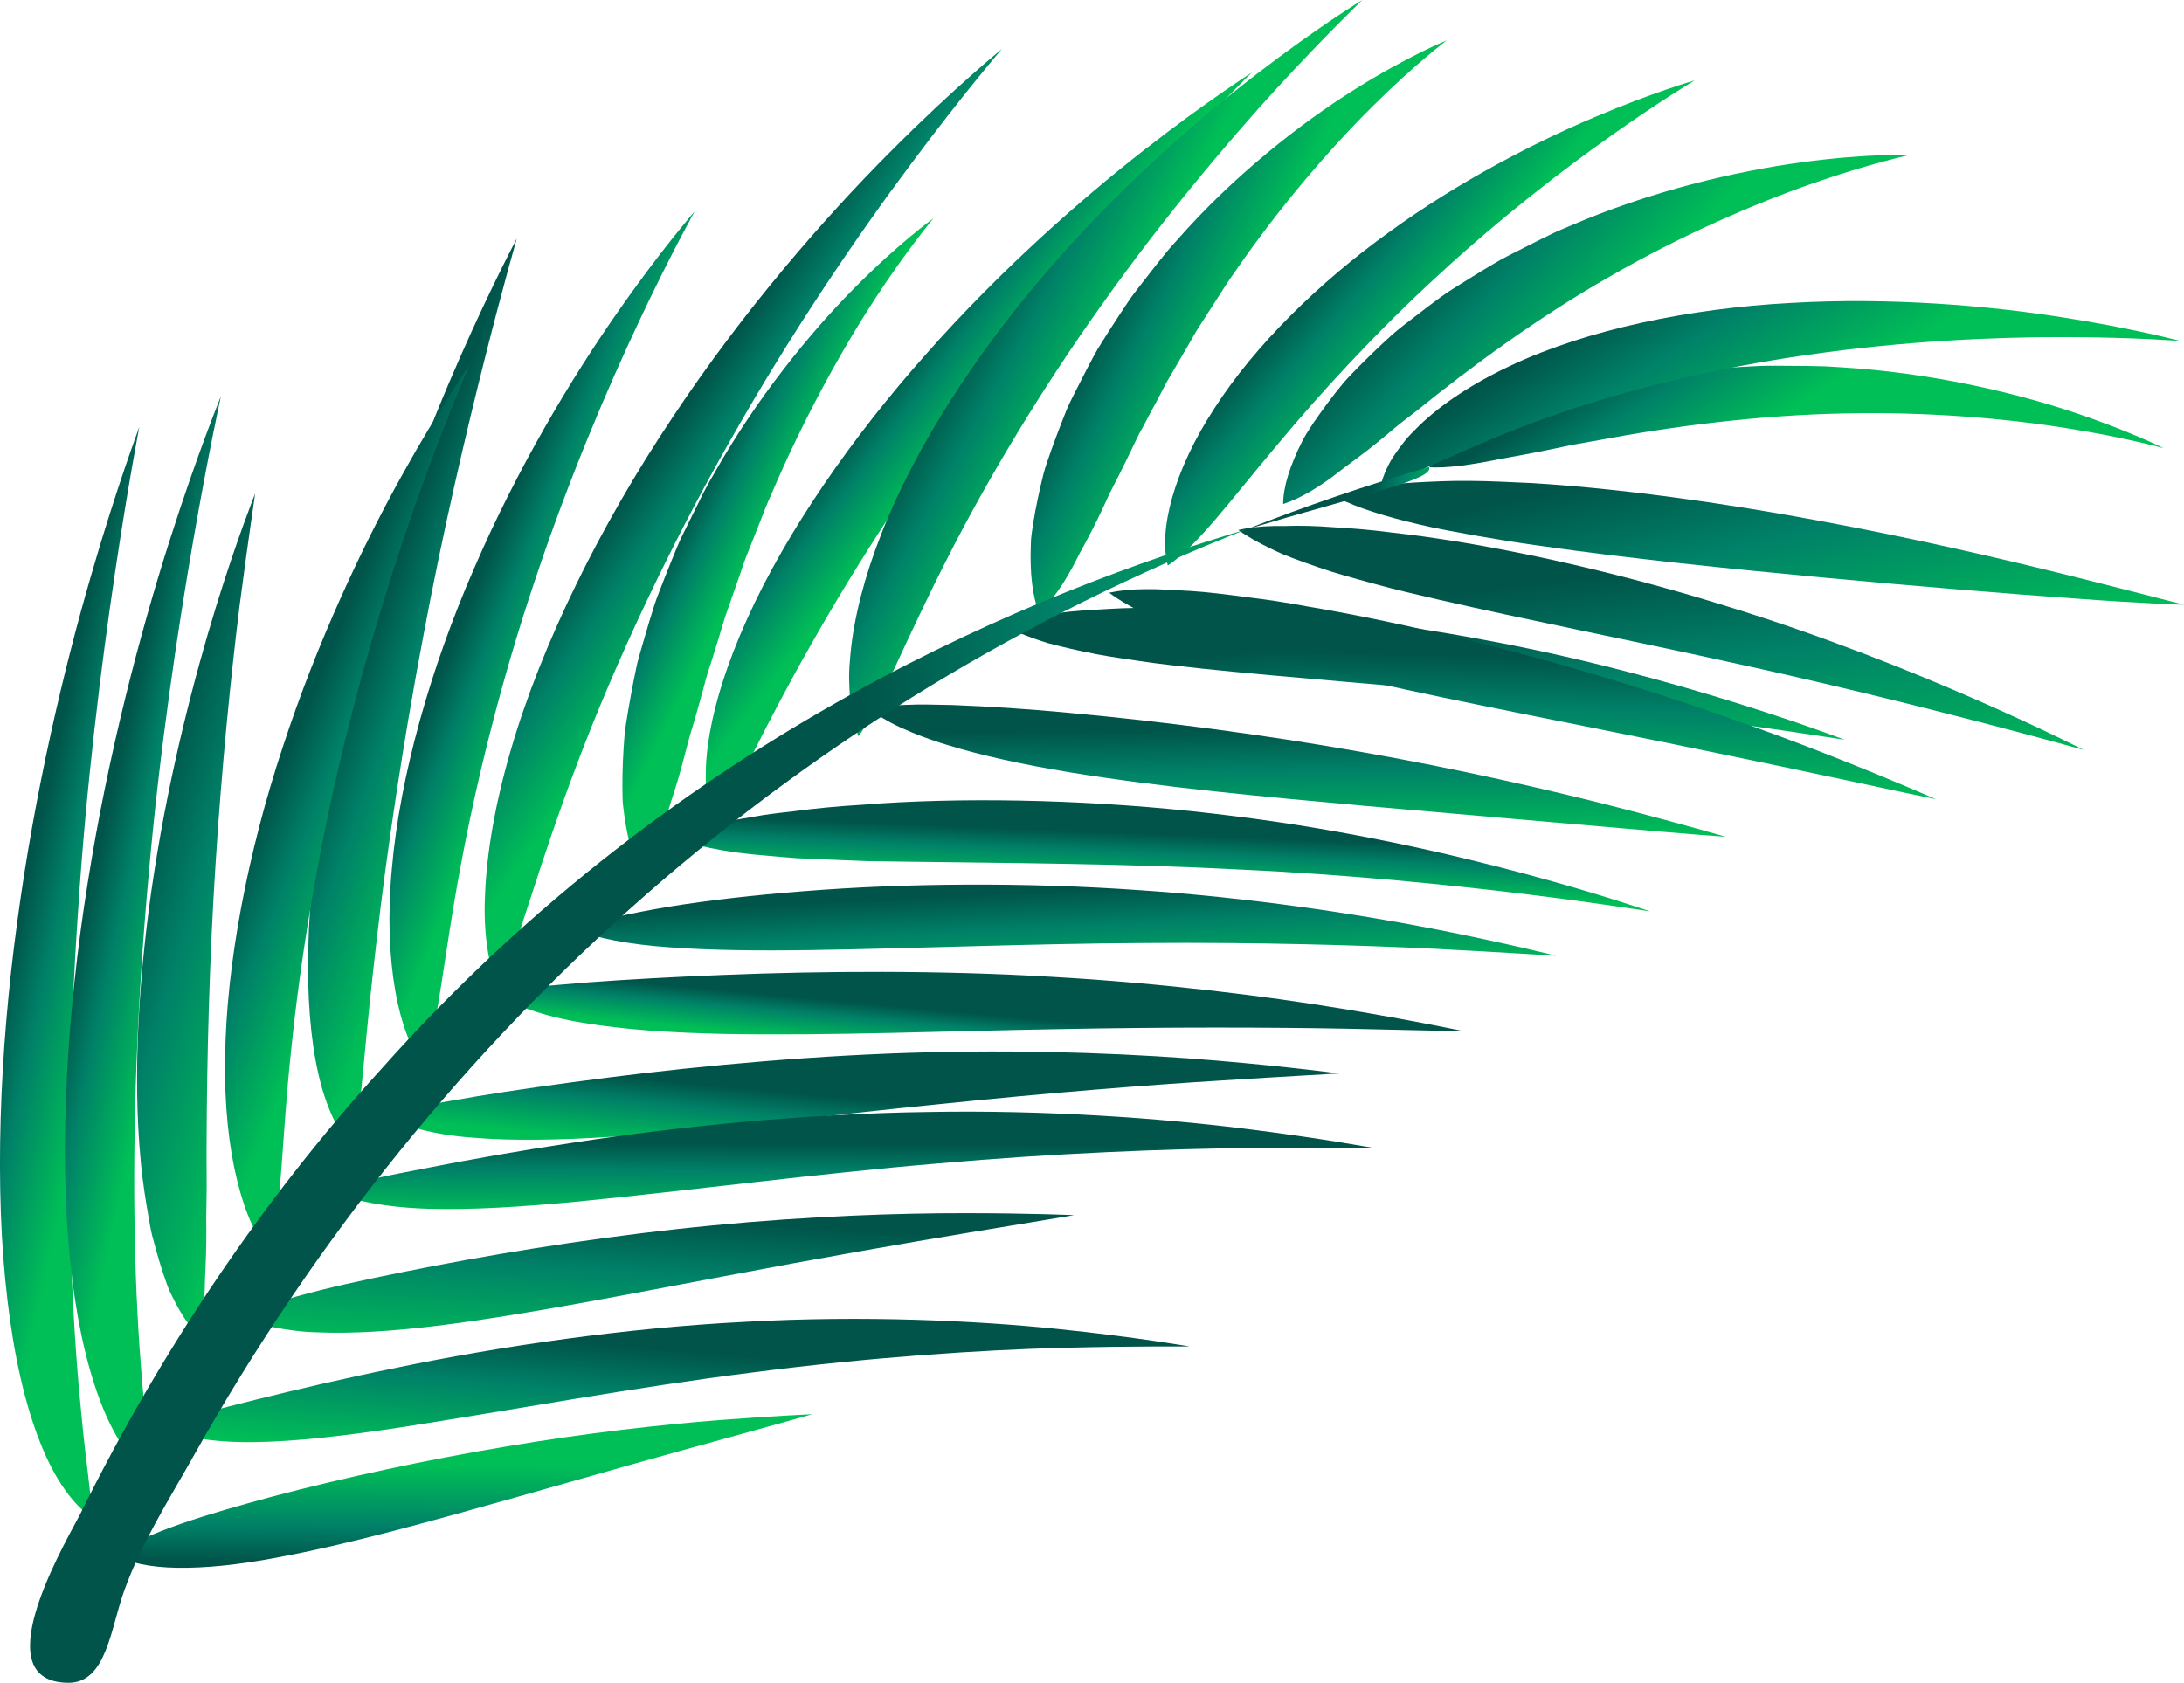 <svg width="109" height="84" viewBox="0 0 109 84" fill="none" xmlns="http://www.w3.org/2000/svg">
<g clip-path="url(#clip0_3563_1390)">
<path d="M6.954 21.311C6.96 21.311 5.86 24.195 4.544 28.733C3.222 33.271 1.734 39.489 0.861 46.025C-0.031 52.549 -0.295 59.39 0.375 64.924C0.701 67.691 1.254 70.128 2.005 72.01C2.742 73.897 3.714 75.198 4.618 75.766C4.532 74.52 4.286 72.92 4.089 70.886C3.88 68.858 3.695 66.427 3.585 63.715C3.357 58.291 3.462 51.761 3.898 45.463C4.71 32.85 6.954 21.305 6.954 21.311Z" fill="url(#paint0_linear_3563_1390)"/>
<path d="M11.025 19.778C11.031 19.778 9.863 22.6 8.442 27.059C7.022 31.512 5.393 37.627 4.378 44.071C3.345 50.509 2.933 57.27 3.486 62.78C3.757 65.535 4.261 67.972 4.974 69.866C5.675 71.765 6.629 73.097 7.52 73.708C7.459 72.474 7.25 70.879 7.084 68.858C6.918 66.842 6.776 64.429 6.727 61.736C6.61 56.354 6.85 49.886 7.422 43.649C8.516 31.176 11.031 19.772 11.025 19.778Z" fill="url(#paint1_linear_3563_1390)"/>
<path d="M12.734 24.634C12.74 24.634 11.848 26.833 10.779 30.297C9.709 33.76 8.479 38.5 7.704 43.484C6.923 48.462 6.61 53.679 7.022 57.942C7.114 59.011 7.286 60.013 7.446 60.941C7.489 61.173 7.526 61.4 7.581 61.626C7.637 61.845 7.698 62.059 7.753 62.273C7.87 62.694 7.987 63.092 8.11 63.47C8.239 63.843 8.35 64.203 8.497 64.521C8.651 64.838 8.805 65.138 8.959 65.406C9.272 65.944 9.592 66.372 9.912 66.677C10.047 66.158 10.139 65.553 10.188 64.887C10.213 64.558 10.231 64.203 10.231 63.837C10.244 63.47 10.274 63.073 10.281 62.664C10.293 62.255 10.299 61.833 10.299 61.4C10.299 61.18 10.293 60.96 10.293 60.734C10.293 60.508 10.299 60.27 10.305 60.037C10.33 59.091 10.299 58.101 10.311 57.057C10.324 52.873 10.447 47.907 10.76 43.105C11.062 38.304 11.529 33.687 11.953 30.272C12.402 26.839 12.74 24.634 12.734 24.634Z" fill="url(#paint2_linear_3563_1390)"/>
<path d="M25.794 11.905C25.8 11.905 24.577 14.171 22.984 17.781C21.392 21.391 19.467 26.357 17.997 31.665C16.516 36.961 15.495 42.592 15.384 47.332C15.329 49.702 15.489 51.84 15.882 53.575C16.27 55.31 16.921 56.635 17.653 57.331C17.868 56.256 17.985 54.845 18.157 53.099C18.317 51.345 18.526 49.275 18.791 46.996C19.313 42.428 20.131 36.991 21.121 31.781C23.064 21.366 25.794 11.899 25.794 11.905Z" fill="url(#paint3_linear_3563_1390)"/>
<path d="M34.667 10.555C34.673 10.555 32.982 12.473 30.762 15.674C28.536 18.862 25.819 23.37 23.673 28.348C21.502 33.308 19.959 38.732 19.559 43.35C19.122 47.974 19.903 51.694 21.17 53.233C21.865 51.205 22.154 47.669 22.978 43.307C23.777 38.952 25.062 33.803 26.716 28.916C28.346 24.024 30.301 19.412 31.893 16.046C33.474 12.681 34.673 10.555 34.667 10.555Z" fill="url(#paint4_linear_3563_1390)"/>
<path d="M23.433 18.215C23.439 18.215 21.945 20.322 20.033 23.779C18.114 27.231 15.821 32.056 14.111 37.297C12.378 42.526 11.283 48.157 11.234 52.848C11.154 57.546 12.175 61.198 13.515 62.591C14.038 60.459 14.056 56.867 14.536 52.378C14.991 47.907 15.852 42.587 17.094 37.492C18.311 32.398 19.861 27.554 21.152 24.012C22.443 20.469 23.439 18.215 23.433 18.215Z" fill="url(#paint5_linear_3563_1390)"/>
<path d="M50.002 2.443C50.008 2.449 47.659 4.337 44.419 7.593C41.178 10.842 37.089 15.515 33.554 20.854C30 26.168 27.024 32.154 25.486 37.468C24.712 40.119 24.288 42.587 24.208 44.651C24.103 46.716 24.429 48.371 24.89 49.409C25.425 48.279 25.855 46.697 26.501 44.767C27.122 42.837 27.878 40.559 28.825 38.072C30.701 33.106 33.394 27.34 36.444 21.99C39.469 16.633 42.826 11.71 45.476 8.173C48.114 4.63 50.008 2.443 50.002 2.443Z" fill="url(#paint6_linear_3563_1390)"/>
<path d="M107.992 22.375C107.992 22.381 106.19 21.464 103.257 20.505C100.33 19.547 96.254 18.6 91.906 18.337C91.636 18.319 91.359 18.3 91.088 18.288C90.818 18.282 90.541 18.276 90.271 18.27C89.723 18.264 89.17 18.258 88.623 18.258C88.069 18.252 87.522 18.282 86.975 18.313C86.428 18.349 85.887 18.386 85.346 18.429C83.187 18.636 81.097 18.997 79.215 19.51C78.742 19.632 78.287 19.76 77.844 19.895C77.401 20.041 76.977 20.194 76.565 20.353C75.747 20.664 74.985 20.97 74.308 21.306C72.968 22.002 71.941 22.692 71.326 23.327C72.212 23.376 73.417 23.211 74.843 22.918C75.563 22.784 76.35 22.649 77.174 22.478C77.586 22.393 78.016 22.307 78.453 22.21C78.895 22.13 79.344 22.051 79.805 21.971C83.482 21.275 87.83 20.719 92.023 20.64C96.21 20.542 100.219 20.902 103.165 21.379C106.11 21.843 107.992 22.381 107.992 22.375Z" fill="url(#paint7_linear_3563_1390)"/>
<path d="M108.834 17.024C108.834 17.03 106.504 16.395 102.882 15.833C99.266 15.265 94.36 14.831 89.348 15.124C84.343 15.393 79.246 16.443 75.434 18.233C73.528 19.119 71.947 20.169 70.834 21.244C70.564 21.519 70.293 21.77 70.084 22.045C69.869 22.32 69.678 22.582 69.512 22.833C69.193 23.346 69.002 23.853 68.897 24.274C69.377 24.146 69.869 23.926 70.435 23.682C70.724 23.559 71.019 23.431 71.326 23.285C71.627 23.138 71.978 23.004 72.31 22.845C73.681 22.228 75.311 21.526 77.18 20.86C80.9 19.516 85.585 18.367 90.265 17.708C94.938 17.03 99.586 16.816 103.06 16.828C106.54 16.834 108.834 17.024 108.834 17.024Z" fill="url(#paint8_linear_3563_1390)"/>
<path d="M103.995 37.437C104.001 37.45 95.848 33.229 86.188 30.266C81.38 28.764 76.233 27.554 71.824 26.895C70.724 26.724 69.666 26.608 68.676 26.491C67.686 26.381 66.745 26.333 65.903 26.278C65.479 26.253 65.073 26.247 64.686 26.247C64.495 26.247 64.304 26.253 64.12 26.259C63.941 26.259 63.763 26.259 63.591 26.259C62.908 26.271 62.306 26.339 61.802 26.455C62.232 26.772 62.798 27.09 63.474 27.414C63.646 27.493 63.819 27.579 64.003 27.658C64.181 27.731 64.372 27.805 64.563 27.878C64.95 28.025 65.356 28.171 65.792 28.318C66.659 28.623 67.6 28.874 68.602 29.148C69.611 29.429 70.674 29.674 71.781 29.93C76.221 30.95 81.33 31.952 86.114 33.009C95.688 35.08 103.989 37.443 103.995 37.437Z" fill="url(#paint9_linear_3563_1390)"/>
<path d="M92.066 36.93C92.072 36.942 83.753 33.711 74.087 31.946C69.272 31.036 64.156 30.468 59.809 30.358C58.721 30.327 57.682 30.339 56.71 30.346C55.739 30.358 54.822 30.431 53.992 30.48C53.574 30.51 53.181 30.553 52.8 30.602C52.609 30.627 52.431 30.651 52.252 30.681C52.074 30.7 51.908 30.724 51.742 30.749C51.078 30.846 50.5 30.987 50.014 31.17C50.463 31.433 51.035 31.677 51.717 31.915C51.89 31.976 52.068 32.031 52.252 32.093C52.437 32.141 52.621 32.19 52.818 32.239C53.205 32.337 53.617 32.428 54.048 32.52C54.915 32.715 55.855 32.85 56.858 32.996C57.86 33.149 58.918 33.259 60.024 33.381C64.433 33.839 69.5 34.206 74.253 34.682C83.759 35.568 92.054 36.942 92.066 36.93Z" fill="url(#paint10_linear_3563_1390)"/>
<path d="M82.351 45.494C82.363 45.518 72.827 42.116 61.55 40.736C55.948 40.021 49.978 39.795 44.905 40.051C44.272 40.082 43.651 40.125 43.042 40.174C42.439 40.21 41.849 40.253 41.283 40.308C40.711 40.363 40.164 40.424 39.629 40.497C39.1 40.558 38.59 40.613 38.104 40.687C36.155 41.01 34.581 41.291 33.462 41.768C34.513 42.183 36.173 42.556 38.19 42.709C38.695 42.751 39.23 42.806 39.777 42.843C40.324 42.867 40.89 42.892 41.48 42.916C42.07 42.941 42.667 42.965 43.294 42.989C43.909 42.995 44.542 43.008 45.188 43.014C50.353 43.087 56.28 43.112 61.814 43.405C72.894 43.912 82.351 45.518 82.351 45.494Z" fill="url(#paint11_linear_3563_1390)"/>
<path d="M62.478 3.616C62.484 3.622 60.265 5.021 57.116 7.477C53.968 9.932 49.922 13.487 46.252 17.641C42.562 21.776 39.26 26.522 37.286 30.902C36.297 33.088 35.633 35.177 35.362 36.979C35.085 38.781 35.239 40.296 35.663 41.261C36.247 40.339 36.844 39.056 37.637 37.498C38.418 35.941 39.383 34.096 40.521 32.099C42.783 28.098 45.79 23.48 48.981 19.21C55.315 10.622 62.484 3.61 62.478 3.616Z" fill="url(#paint12_linear_3563_1390)"/>
<path d="M95.362 7.721C95.362 7.727 93.154 7.66 89.895 8.105C86.643 8.545 82.363 9.541 78.317 11.294C78.065 11.404 77.801 11.502 77.555 11.624C77.309 11.746 77.063 11.862 76.817 11.984C76.325 12.229 75.833 12.479 75.347 12.729C74.849 12.974 74.4 13.261 73.933 13.536C73.472 13.817 73.017 14.104 72.568 14.385C72.113 14.66 71.701 14.983 71.289 15.289C70.877 15.6 70.477 15.912 70.078 16.217C69.881 16.376 69.684 16.529 69.5 16.688C69.321 16.852 69.143 17.017 68.965 17.182C68.614 17.512 68.276 17.836 67.956 18.16C67.637 18.489 67.317 18.801 67.034 19.131C66.757 19.467 66.499 19.797 66.259 20.12C65.78 20.774 65.337 21.379 65.011 21.989C64.384 23.223 64.04 24.304 64.04 25.16C64.937 24.872 65.939 24.262 67.003 23.413C67.55 22.997 68.165 22.564 68.768 22.063C69.075 21.818 69.383 21.556 69.703 21.287C70.022 21.024 70.373 20.768 70.717 20.499C73.429 18.3 76.774 15.838 80.334 13.81C83.87 11.764 87.583 10.158 90.467 9.156C93.351 8.148 95.368 7.727 95.362 7.721Z" fill="url(#paint13_linear_3563_1390)"/>
<path d="M84.577 4.013C84.583 4.013 82.535 4.593 79.602 5.84C76.669 7.08 72.857 9.022 69.346 11.575C65.823 14.104 62.613 17.262 60.615 20.377C58.586 23.474 57.805 26.491 58.284 28.232C59.785 27.23 61.439 24.934 63.708 22.252C65.946 19.559 68.78 16.48 71.806 13.719C74.812 10.94 77.979 8.484 80.426 6.762C82.874 5.027 84.577 4.013 84.577 4.013Z" fill="url(#paint14_linear_3563_1390)"/>
<path d="M72.199 2.016C72.199 2.016 70.238 2.81 67.569 4.489C64.907 6.163 61.574 8.759 58.752 11.978C58.383 12.369 58.051 12.79 57.719 13.206C57.387 13.627 57.061 14.049 56.735 14.47C56.397 14.892 56.126 15.344 55.831 15.777C55.542 16.217 55.259 16.663 54.983 17.103C54.694 17.537 54.472 18.001 54.232 18.447C53.999 18.899 53.771 19.345 53.55 19.784C53.445 20.004 53.328 20.224 53.236 20.45C53.144 20.676 53.058 20.896 52.972 21.122C52.8 21.568 52.634 22.002 52.48 22.435C52.332 22.869 52.172 23.284 52.068 23.7C51.963 24.121 51.871 24.53 51.785 24.934C51.699 25.331 51.631 25.722 51.57 26.094C51.515 26.473 51.447 26.827 51.447 27.181C51.392 28.592 51.521 29.759 51.859 30.584C52.535 29.985 53.175 29.038 53.777 27.835C53.919 27.53 54.109 27.23 54.275 26.9C54.448 26.577 54.62 26.241 54.792 25.887C54.964 25.538 55.13 25.172 55.302 24.799C55.474 24.427 55.684 24.054 55.874 23.663C56.071 23.272 56.261 22.881 56.458 22.472C56.557 22.27 56.655 22.063 56.753 21.855C56.852 21.647 56.975 21.446 57.079 21.244C57.294 20.829 57.516 20.413 57.749 19.992C57.977 19.571 58.18 19.131 58.438 18.715C58.684 18.294 58.93 17.866 59.182 17.439C59.44 17.011 59.662 16.572 59.945 16.156C60.215 15.735 60.486 15.307 60.756 14.892C61.027 14.47 61.291 14.043 61.586 13.639C63.843 10.335 66.425 7.366 68.522 5.29C70.613 3.207 72.199 2.022 72.199 2.016Z" fill="url(#paint15_linear_3563_1390)"/>
<path d="M46.583 10.903C46.583 10.903 44.886 12.113 42.666 14.354C40.447 16.584 37.753 19.882 35.62 23.676C35.337 24.146 35.091 24.628 34.851 25.117C34.605 25.606 34.365 26.094 34.126 26.583C33.873 27.072 33.689 27.579 33.48 28.073C33.277 28.574 33.08 29.075 32.89 29.57C32.687 30.065 32.551 30.572 32.392 31.067C32.244 31.561 32.103 32.056 31.961 32.539C31.894 32.783 31.82 33.021 31.771 33.265C31.721 33.51 31.672 33.748 31.623 33.986C31.531 34.463 31.445 34.927 31.365 35.391C31.291 35.849 31.205 36.295 31.168 36.735C31.131 37.175 31.107 37.602 31.088 38.011C31.07 38.421 31.064 38.824 31.064 39.203C31.07 39.587 31.057 39.954 31.107 40.302C31.266 41.701 31.561 42.819 31.998 43.552C32.545 42.806 32.994 41.719 33.375 40.394C33.462 40.064 33.597 39.716 33.701 39.361C33.812 39.001 33.923 38.628 34.027 38.244C34.132 37.859 34.236 37.462 34.341 37.053C34.445 36.643 34.587 36.228 34.704 35.806C34.827 35.379 34.95 34.945 35.072 34.499C35.134 34.279 35.189 34.053 35.251 33.827C35.312 33.601 35.392 33.375 35.466 33.149C35.607 32.691 35.749 32.233 35.896 31.763C36.044 31.299 36.167 30.816 36.345 30.352C36.511 29.881 36.677 29.405 36.843 28.929C37.016 28.452 37.157 27.963 37.36 27.493C37.55 27.017 37.735 26.54 37.926 26.064C38.11 25.587 38.294 25.111 38.51 24.647C40.102 20.896 42.045 17.409 43.675 14.91C45.304 12.418 46.589 10.903 46.583 10.903Z" fill="url(#paint16_linear_3563_1390)"/>
<path d="M67.993 0C67.993 0 65.798 1.325 62.712 3.702C59.625 6.072 55.702 9.529 52.209 13.603C48.705 17.659 45.667 22.338 43.989 26.644C43.14 28.788 42.623 30.834 42.451 32.581C42.414 33.021 42.371 33.436 42.377 33.833C42.384 34.23 42.402 34.609 42.427 34.957C42.501 35.66 42.66 36.27 42.845 36.753C43.165 36.325 43.447 35.794 43.761 35.183C43.927 34.878 44.081 34.554 44.241 34.206C44.394 33.858 44.591 33.497 44.757 33.113C45.47 31.585 46.307 29.777 47.309 27.817C49.301 23.889 52.025 19.357 55.013 15.179C57.983 10.995 61.199 7.165 63.708 4.422C66.229 1.686 67.993 0 67.993 0Z" fill="url(#paint17_linear_3563_1390)"/>
<path d="M109 30.187C109 30.193 106.842 29.625 103.485 28.782C100.127 27.945 95.559 26.87 90.726 25.984C85.899 25.087 80.802 24.378 76.448 24.115C75.366 24.066 74.321 24.011 73.343 24.005C72.365 23.993 71.455 24.042 70.625 24.085C68.959 24.183 67.618 24.433 66.739 24.836C67.711 25.343 69.125 25.783 70.847 26.186C71.707 26.394 72.642 26.552 73.638 26.736C74.634 26.907 75.692 27.09 76.793 27.237C81.195 27.872 86.268 28.391 91.046 28.837C95.823 29.283 100.312 29.649 103.608 29.881C106.897 30.126 109 30.193 109 30.187Z" fill="url(#paint18_linear_3563_1390)"/>
<path d="M96.622 39.898C96.622 39.905 94.618 39.007 91.439 37.755C88.266 36.502 83.894 34.926 79.209 33.558C74.523 32.178 69.537 30.999 65.239 30.272C64.169 30.07 63.136 29.918 62.164 29.802C61.193 29.673 60.289 29.557 59.44 29.502C58.592 29.46 57.835 29.398 57.147 29.411C56.464 29.417 55.862 29.478 55.357 29.588C55.769 29.905 56.31 30.223 56.95 30.547C57.589 30.864 58.34 31.219 59.176 31.5C60.006 31.793 60.928 32.111 61.912 32.404C62.896 32.679 63.941 32.96 65.029 33.247C69.395 34.328 74.443 35.324 79.141 36.264C83.845 37.205 88.21 38.109 91.402 38.793C94.599 39.477 96.622 39.905 96.622 39.898Z" fill="url(#paint19_linear_3563_1390)"/>
<path d="M86.138 41.774C86.138 41.78 84.023 41.151 80.697 40.296C77.364 39.441 72.796 38.39 67.926 37.535C63.056 36.668 57.897 36.002 53.488 35.599C51.287 35.385 49.27 35.263 47.549 35.196C46.688 35.177 45.901 35.153 45.194 35.189C44.493 35.214 43.872 35.257 43.343 35.373C43.755 35.684 44.29 36.014 44.948 36.319C45.605 36.613 46.38 36.924 47.253 37.181C48.993 37.724 51.103 38.176 53.39 38.555C57.971 39.306 63.24 39.789 68.11 40.229C72.986 40.662 77.499 41.047 80.783 41.334C84.066 41.621 86.132 41.78 86.138 41.774Z" fill="url(#paint20_linear_3563_1390)"/>
<path d="M77.666 47.711C77.666 47.717 75.255 47.094 71.443 46.349C67.631 45.61 62.374 44.804 56.766 44.431C51.158 44.04 45.212 44.083 40.152 44.486C37.618 44.681 35.313 44.95 33.357 45.268C31.408 45.604 29.816 45.934 28.69 46.398C29.742 46.825 31.384 47.149 33.407 47.29C35.429 47.442 37.84 47.467 40.441 47.43C45.649 47.351 51.607 47.1 57.147 47.076C62.693 47.033 67.834 47.18 71.572 47.363C75.311 47.552 77.66 47.723 77.666 47.711Z" fill="url(#paint21_linear_3563_1390)"/>
<path d="M73.097 51.486C73.097 51.492 70.717 50.973 66.948 50.35C63.179 49.727 57.989 49.073 52.455 48.762C46.921 48.432 41.062 48.468 36.081 48.67C33.591 48.768 31.322 48.896 29.397 49.037C27.467 49.202 25.899 49.299 24.712 49.593C25.61 50.179 27.147 50.753 29.139 51.065C31.125 51.401 33.529 51.559 36.136 51.614C41.357 51.712 47.321 51.468 52.83 51.376C58.346 51.266 63.425 51.284 67.108 51.352C70.785 51.425 73.091 51.492 73.097 51.486Z" fill="url(#paint22_linear_3563_1390)"/>
<path d="M66.85 53.587C66.85 53.599 64.476 53.264 60.725 52.946C56.981 52.628 51.834 52.39 46.374 52.531C40.92 52.659 35.159 53.178 30.289 53.801C27.854 54.112 25.634 54.424 23.759 54.736C21.877 55.065 20.346 55.297 19.196 55.695C20.1 56.208 21.637 56.654 23.605 56.794C25.567 56.959 27.934 56.916 30.492 56.751C35.614 56.409 41.461 55.658 46.878 55.12C52.301 54.558 57.3 54.161 60.934 53.941C64.568 53.709 66.85 53.593 66.85 53.587Z" fill="url(#paint23_linear_3563_1390)"/>
<path d="M68.639 57.32C68.639 57.332 66.069 56.831 61.992 56.33C57.916 55.829 52.295 55.402 46.307 55.511C40.324 55.591 33.984 56.214 28.629 57.039C25.948 57.442 23.507 57.875 21.453 58.279C19.393 58.676 17.721 58.999 16.485 59.421C17.493 59.928 19.203 60.276 21.367 60.343C23.525 60.41 26.114 60.245 28.899 59.977C34.489 59.427 40.877 58.578 46.798 58.083C52.732 57.558 58.211 57.356 62.183 57.313C66.149 57.277 68.639 57.332 68.639 57.32Z" fill="url(#paint24_linear_3563_1390)"/>
<path d="M59.379 67.215C59.379 67.227 56.821 66.757 52.757 66.341C48.699 65.926 43.109 65.657 37.194 65.987C31.279 66.286 25.05 67.19 19.824 68.272C17.204 68.803 14.837 69.359 12.845 69.853C10.847 70.354 9.236 70.757 8.037 71.24C8.99 71.729 10.613 72.022 12.691 71.991C14.763 71.967 17.266 71.668 19.984 71.258C25.425 70.415 31.722 69.243 37.6 68.51C43.484 67.746 48.957 67.392 52.923 67.288C56.895 67.184 59.379 67.227 59.379 67.215Z" fill="url(#paint25_linear_3563_1390)"/>
<path d="M53.605 60.66C53.605 60.666 51.496 60.563 48.182 60.563C44.874 60.557 40.348 60.709 35.583 61.173C30.818 61.626 25.837 62.395 21.637 63.201C17.425 64.02 14.025 64.753 12.07 65.7C12.47 65.913 12.992 66.115 13.626 66.255C14.265 66.378 15.015 66.494 15.851 66.512C17.536 66.585 19.571 66.457 21.791 66.188C26.23 65.639 31.352 64.606 36.093 63.721C40.84 62.817 45.236 62.047 48.422 61.522C51.613 60.996 53.599 60.666 53.605 60.66Z" fill="url(#paint26_linear_3563_1390)"/>
<path d="M40.539 70.599C40.539 70.605 38.725 70.672 35.903 70.892C33.081 71.112 29.25 71.533 25.259 72.211C21.263 72.877 17.131 73.775 13.663 74.691C10.189 75.626 7.379 76.481 5.755 77.58C7.034 78.466 10.072 78.46 13.749 77.77C17.432 77.092 21.718 75.882 25.708 74.758C29.705 73.616 33.431 72.566 36.137 71.826C38.842 71.081 40.533 70.605 40.539 70.599Z" fill="url(#paint27_linear_3563_1390)"/>
<path d="M3.966 75.656C8.073 67.331 13.146 59.854 19.012 53.386C34.083 36.441 52.013 29.448 62.195 26.43C40.274 35.061 21.896 50.869 9.666 72.675C8.473 74.801 7.046 77.037 6.198 79.413C5.521 81.276 5.318 84.043 3.382 84.006C-0.658 83.951 2.902 77.635 3.966 75.656Z" fill="url(#paint28_linear_3563_1390)"/>
<path d="M62.195 26.43C65.171 25.257 68.215 24.219 71.32 23.315C71.603 23.932 68.116 24.659 62.195 26.43Z" fill="url(#paint29_linear_3563_1390)"/>
</g>
<defs>
<linearGradient id="paint0_linear_3563_1390" x1="5.642" y1="48.515" x2="0.317" y2="47.364" gradientUnits="userSpaceOnUse">
<stop offset="0.011" stop-color="#00BF56"/>
<stop offset="0.597" stop-color="#008168"/>
<stop offset="0.952" stop-color="#005449"/>
</linearGradient>
<linearGradient id="paint1_linear_3563_1390" x1="8.884" y1="46.675" x2="3.972" y2="45.614" gradientUnits="userSpaceOnUse">
<stop offset="0.011" stop-color="#00BF56"/>
<stop offset="0.597" stop-color="#008168"/>
<stop offset="0.952" stop-color="#005449"/>
</linearGradient>
<linearGradient id="paint2_linear_3563_1390" x1="15.252" y1="46.57" x2="5.911" y2="43.884" gradientUnits="userSpaceOnUse">
<stop offset="0.011" stop-color="#00BF56"/>
<stop offset="0.597" stop-color="#008168"/>
<stop offset="0.952" stop-color="#005449"/>
</linearGradient>
<linearGradient id="paint3_linear_3563_1390" x1="24.25" y1="35.369" x2="17.603" y2="32.945" gradientUnits="userSpaceOnUse">
<stop offset="0.011" stop-color="#00BF56"/>
<stop offset="0.597" stop-color="#008168"/>
<stop offset="0.952" stop-color="#005449"/>
</linearGradient>
<linearGradient id="paint4_linear_3563_1390" x1="27.818" y1="31.862" x2="23.142" y2="29.97" gradientUnits="userSpaceOnUse">
<stop offset="0.011" stop-color="#00BF56"/>
<stop offset="0.597" stop-color="#008168"/>
<stop offset="0.952" stop-color="#005449"/>
</linearGradient>
<linearGradient id="paint5_linear_3563_1390" x1="19.744" y1="40.818" x2="13.692" y2="38.369" gradientUnits="userSpaceOnUse">
<stop offset="0.011" stop-color="#00BF56"/>
<stop offset="0.597" stop-color="#008168"/>
<stop offset="0.952" stop-color="#005449"/>
</linearGradient>
<linearGradient id="paint6_linear_3563_1390" x1="37.703" y1="26.068" x2="32.331" y2="22.418" gradientUnits="userSpaceOnUse">
<stop offset="0.011" stop-color="#00BF56"/>
<stop offset="0.597" stop-color="#008168"/>
<stop offset="0.952" stop-color="#005449"/>
</linearGradient>
<linearGradient id="paint7_linear_3563_1390" x1="88.707" y1="20.961" x2="84.695" y2="14.861" gradientUnits="userSpaceOnUse">
<stop offset="0.011" stop-color="#00BF56"/>
<stop offset="0.597" stop-color="#008168"/>
<stop offset="0.952" stop-color="#005449"/>
</linearGradient>
<linearGradient id="paint8_linear_3563_1390" x1="89.216" y1="21.111" x2="83.805" y2="12.458" gradientUnits="userSpaceOnUse">
<stop offset="0.011" stop-color="#00BF56"/>
<stop offset="0.597" stop-color="#008168"/>
<stop offset="0.952" stop-color="#005449"/>
</linearGradient>
<linearGradient id="paint9_linear_3563_1390" x1="82.258" y1="27.755" x2="83.839" y2="41.099" gradientUnits="userSpaceOnUse">
<stop offset="0.048" stop-color="#005449"/>
<stop offset="0.403" stop-color="#008168"/>
<stop offset="0.989" stop-color="#00BF56"/>
</linearGradient>
<linearGradient id="paint10_linear_3563_1390" x1="70.581" y1="31.074" x2="71.665" y2="40.221" gradientUnits="userSpaceOnUse">
<stop offset="0.048" stop-color="#005449"/>
<stop offset="0.403" stop-color="#008168"/>
<stop offset="0.989" stop-color="#00BF56"/>
</linearGradient>
<linearGradient id="paint11_linear_3563_1390" x1="57.999" y1="41.507" x2="57.893" y2="44.241" gradientUnits="userSpaceOnUse">
<stop offset="0.048" stop-color="#005449"/>
<stop offset="0.403" stop-color="#008168"/>
<stop offset="0.989" stop-color="#00BF56"/>
</linearGradient>
<linearGradient id="paint12_linear_3563_1390" x1="47.909" y1="21.731" x2="44.092" y2="18.849" gradientUnits="userSpaceOnUse">
<stop offset="0.011" stop-color="#00BF56"/>
<stop offset="0.597" stop-color="#008168"/>
<stop offset="0.952" stop-color="#005449"/>
</linearGradient>
<linearGradient id="paint13_linear_3563_1390" x1="79.933" y1="16.614" x2="73.445" y2="10.452" gradientUnits="userSpaceOnUse">
<stop offset="0.011" stop-color="#00BF56"/>
<stop offset="0.597" stop-color="#008168"/>
<stop offset="0.952" stop-color="#005449"/>
</linearGradient>
<linearGradient id="paint14_linear_3563_1390" x1="71.382" y1="16.091" x2="66.648" y2="12.071" gradientUnits="userSpaceOnUse">
<stop offset="0.011" stop-color="#00BF56"/>
<stop offset="0.597" stop-color="#008168"/>
<stop offset="0.952" stop-color="#005449"/>
</linearGradient>
<linearGradient id="paint15_linear_3563_1390" x1="61.532" y1="16.101" x2="55.938" y2="13.305" gradientUnits="userSpaceOnUse">
<stop offset="0.011" stop-color="#00BF56"/>
<stop offset="0.597" stop-color="#008168"/>
<stop offset="0.952" stop-color="#005449"/>
</linearGradient>
<linearGradient id="paint16_linear_3563_1390" x1="38.091" y1="26.742" x2="34.398" y2="24.896" gradientUnits="userSpaceOnUse">
<stop offset="0.011" stop-color="#00BF56"/>
<stop offset="0.597" stop-color="#008168"/>
<stop offset="0.952" stop-color="#005449"/>
</linearGradient>
<linearGradient id="paint17_linear_3563_1390" x1="54.735" y1="18.08" x2="49.034" y2="14.972" gradientUnits="userSpaceOnUse">
<stop offset="0.011" stop-color="#00BF56"/>
<stop offset="0.597" stop-color="#008168"/>
<stop offset="0.952" stop-color="#005449"/>
</linearGradient>
<linearGradient id="paint18_linear_3563_1390" x1="86.082" y1="21.649" x2="89.339" y2="35.202" gradientUnits="userSpaceOnUse">
<stop offset="0.048" stop-color="#005449"/>
<stop offset="0.403" stop-color="#008168"/>
<stop offset="0.989" stop-color="#00BF56"/>
</linearGradient>
<linearGradient id="paint19_linear_3563_1390" x1="76.049" y1="32.382" x2="75.889" y2="39.8" gradientUnits="userSpaceOnUse">
<stop offset="0.048" stop-color="#005449"/>
<stop offset="0.403" stop-color="#008168"/>
<stop offset="0.989" stop-color="#00BF56"/>
</linearGradient>
<linearGradient id="paint20_linear_3563_1390" x1="64.682" y1="36.056" x2="64.763" y2="42.05" gradientUnits="userSpaceOnUse">
<stop offset="0.048" stop-color="#005449"/>
<stop offset="0.403" stop-color="#008168"/>
<stop offset="0.989" stop-color="#00BF56"/>
</linearGradient>
<linearGradient id="paint21_linear_3563_1390" x1="52.984" y1="44.162" x2="53.247" y2="49.498" gradientUnits="userSpaceOnUse">
<stop offset="0.048" stop-color="#005449"/>
<stop offset="0.403" stop-color="#008168"/>
<stop offset="0.989" stop-color="#00BF56"/>
</linearGradient>
<linearGradient id="paint22_linear_3563_1390" x1="48.905" y1="50.517" x2="48.706" y2="52.653" gradientUnits="userSpaceOnUse">
<stop offset="0.048" stop-color="#005449"/>
<stop offset="0.403" stop-color="#008168"/>
<stop offset="0.989" stop-color="#00BF56"/>
</linearGradient>
<linearGradient id="paint23_linear_3563_1390" x1="43.018" y1="54.709" x2="42.704" y2="58.069" gradientUnits="userSpaceOnUse">
<stop offset="0.048" stop-color="#005449"/>
<stop offset="0.403" stop-color="#008168"/>
<stop offset="0.989" stop-color="#00BF56"/>
</linearGradient>
<linearGradient id="paint24_linear_3563_1390" x1="42.562" y1="56.935" x2="42.539" y2="60.763" gradientUnits="userSpaceOnUse">
<stop offset="0.048" stop-color="#005449"/>
<stop offset="0.403" stop-color="#008168"/>
<stop offset="0.989" stop-color="#00BF56"/>
</linearGradient>
<linearGradient id="paint25_linear_3563_1390" x1="33.924" y1="67.079" x2="33.358" y2="73.78" gradientUnits="userSpaceOnUse">
<stop offset="0.048" stop-color="#005449"/>
<stop offset="0.403" stop-color="#008168"/>
<stop offset="0.989" stop-color="#00BF56"/>
</linearGradient>
<linearGradient id="paint26_linear_3563_1390" x1="33.046" y1="60.375" x2="32.533" y2="68.361" gradientUnits="userSpaceOnUse">
<stop offset="0.048" stop-color="#005449"/>
<stop offset="0.403" stop-color="#008168"/>
<stop offset="0.989" stop-color="#00BF56"/>
</linearGradient>
<linearGradient id="paint27_linear_3563_1390" x1="23.147" y1="73.097" x2="23.109" y2="78.277" gradientUnits="userSpaceOnUse">
<stop offset="0.011" stop-color="#00BF56"/>
<stop offset="0.597" stop-color="#008168"/>
<stop offset="0.952" stop-color="#005449"/>
</linearGradient>
<linearGradient id="paint28_linear_3563_1390" x1="70.211" y1="54.514" x2="41.892" y2="55.054" gradientUnits="userSpaceOnUse">
<stop offset="0.011" stop-color="#00BF56"/>
<stop offset="0.597" stop-color="#008168"/>
<stop offset="0.952" stop-color="#005449"/>
</linearGradient>
<linearGradient id="paint29_linear_3563_1390" x1="72.479" y1="24.768" x2="68.26" y2="24.848" gradientUnits="userSpaceOnUse">
<stop offset="0.011" stop-color="#00BF56"/>
<stop offset="0.597" stop-color="#008168"/>
<stop offset="0.952" stop-color="#005449"/>
</linearGradient>
<clipPath id="clip0_3563_1390">
<rect width="109" height="84" fill="white"/>
</clipPath>
</defs>
</svg>
